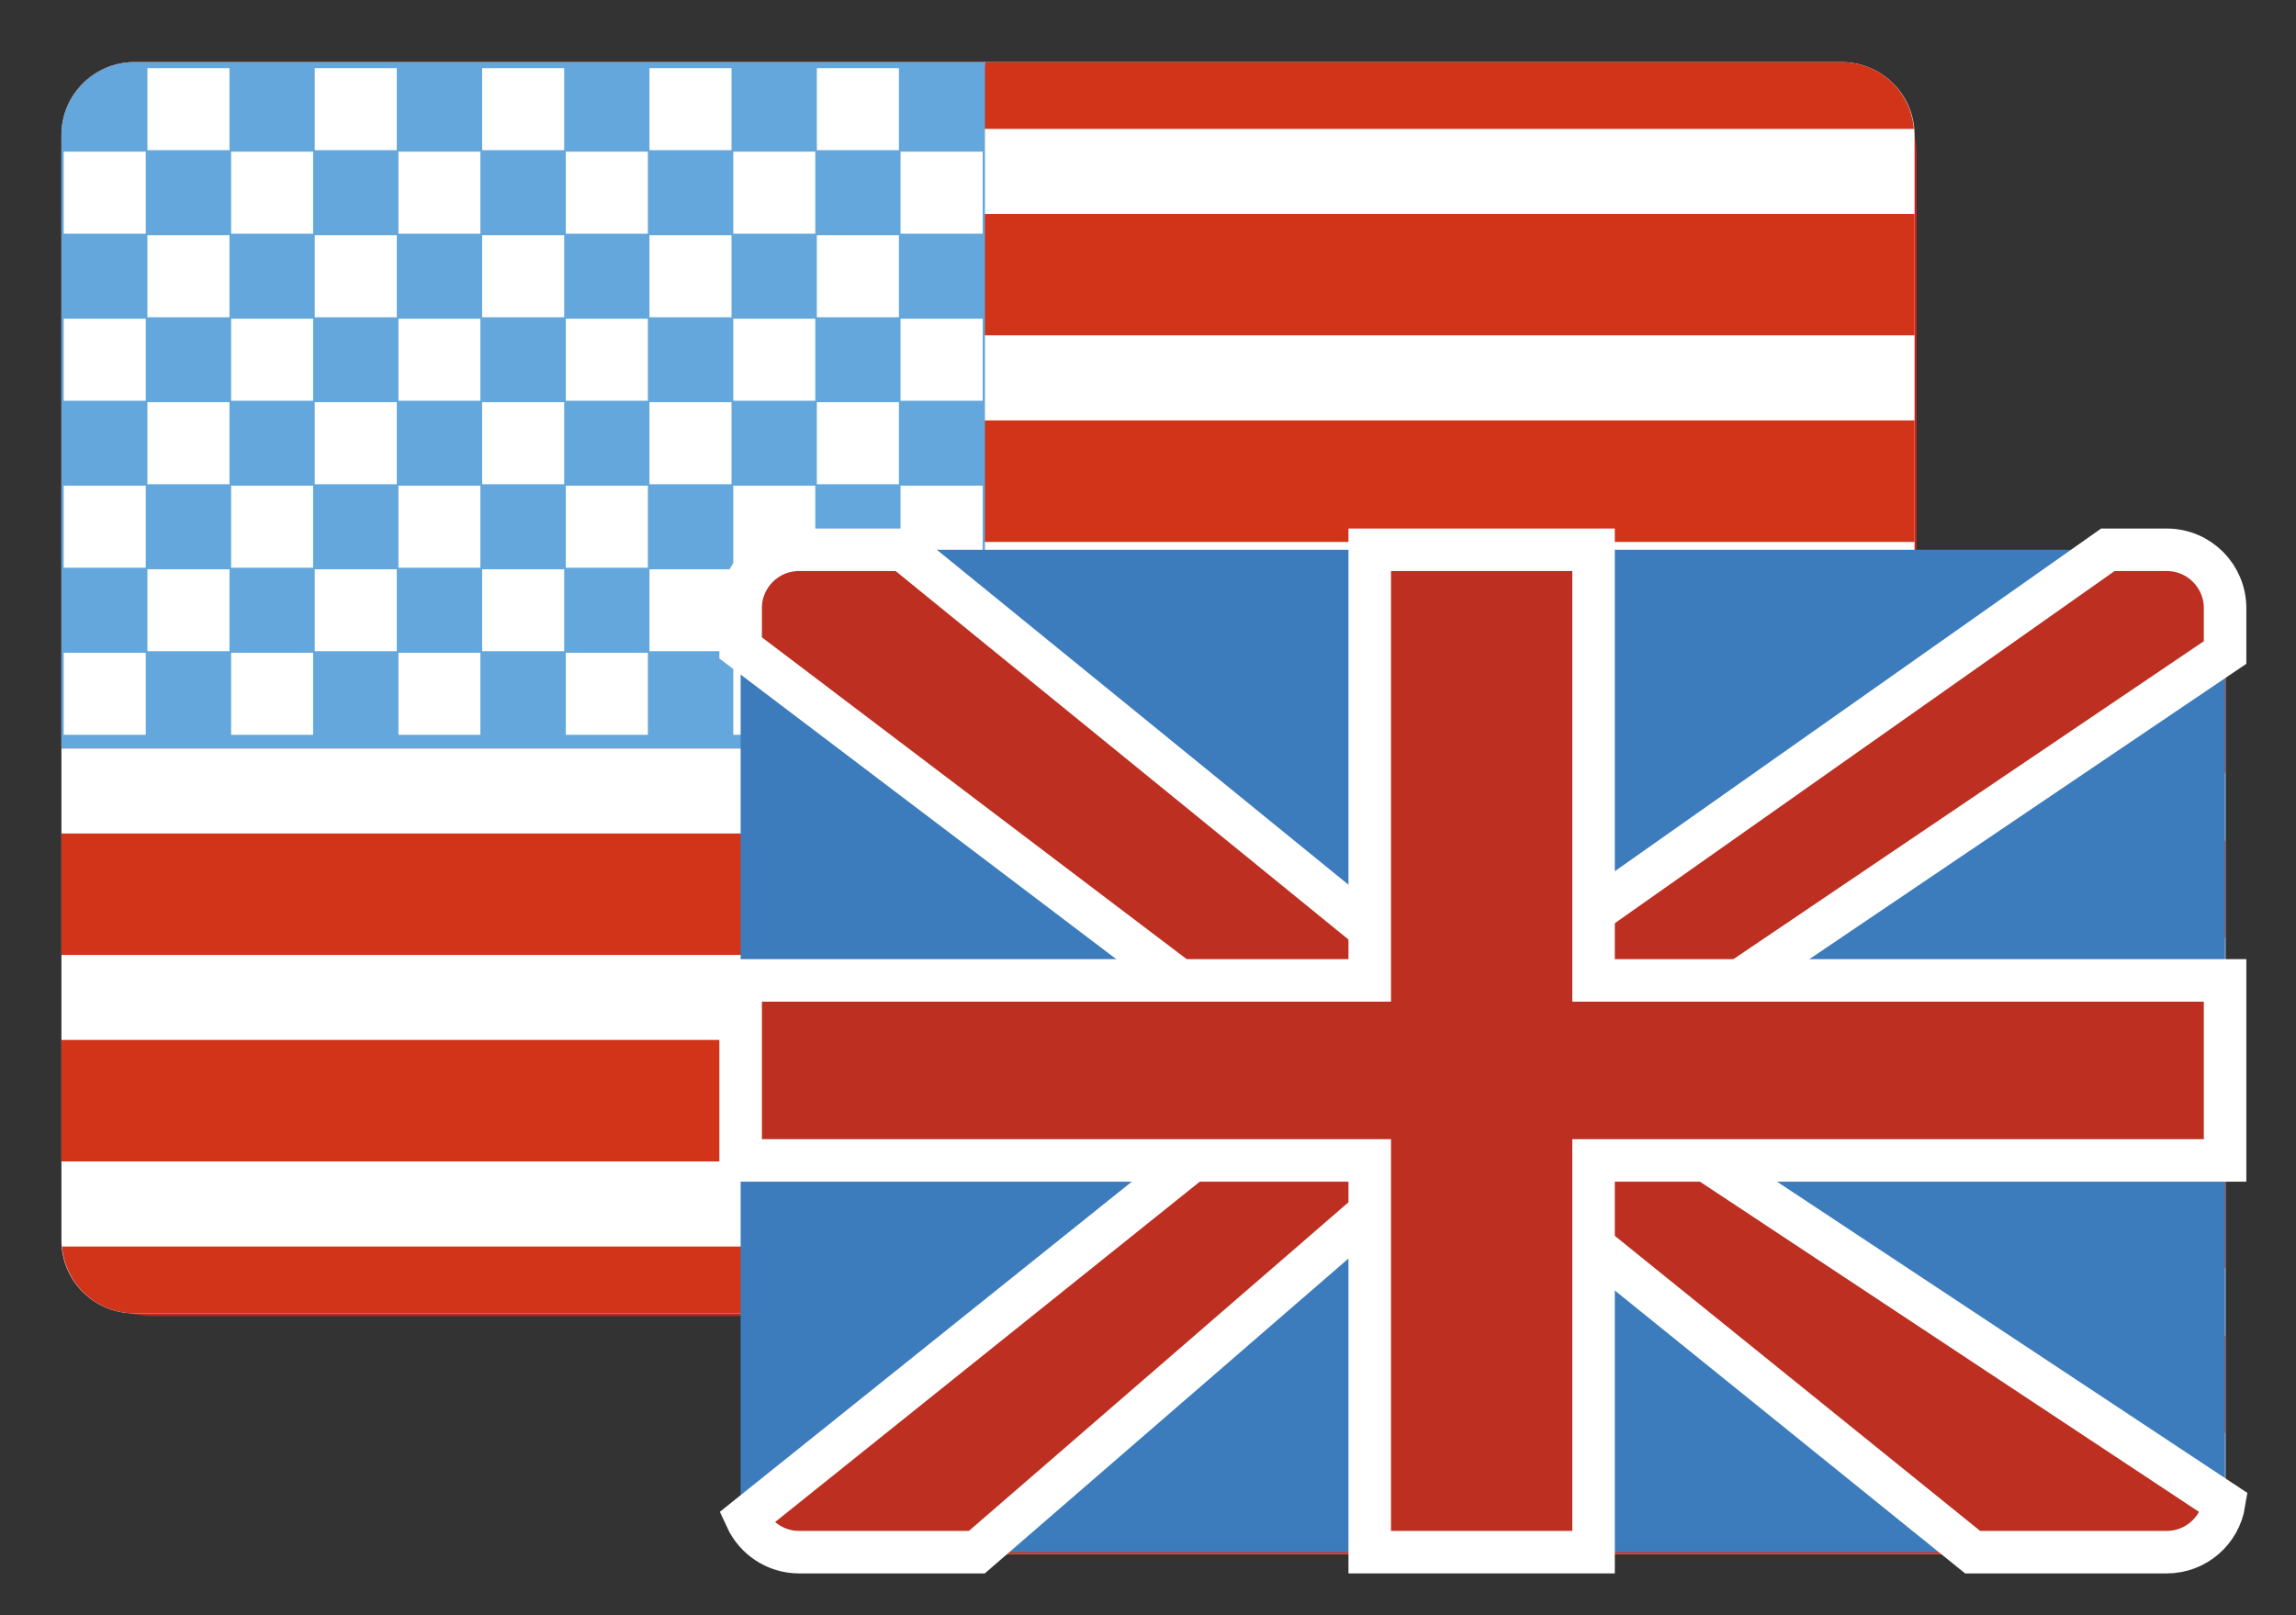 <?xml version="1.0" encoding="utf-8"?>
<!-- Generator: Adobe Illustrator 16.0.0, SVG Export Plug-In . SVG Version: 6.00 Build 0)  -->
<!DOCTYPE svg PUBLIC "-//W3C//DTD SVG 1.1//EN" "http://www.w3.org/Graphics/SVG/1.1/DTD/svg11.dtd">
<svg version="1.1" id="图层_1" xmlns="http://www.w3.org/2000/svg" xmlns:xlink="http://www.w3.org/1999/xlink" x="0px" y="0px"
	 width="54px" height="38px" viewBox="0 0 54 38" enable-background="new 0 0 54 38" xml:space="preserve">
<rect x="0" y="0" width="54" height="38" fill="#333333" stroke="none"/>
<g>
	<path fill="#C02620" d="M45.078,28.961c0,1.104-0.896,2-2,2h-39.5c-1.104,0-2-0.896-2-2V3.627c0-1.104,0.896-2,2-2h39.5
		c1.104,0,2,0.896,2,2V28.961z"/>
	<polygon fill="#F0DB6A" points="5.411,9.961 9.744,9.961 10.911,5.627 12.244,9.794 16.244,9.794 13.078,12.627 14.578,16.794 
		11.244,14.294 7.744,16.627 9.078,12.627 	"/>
	<polygon fill="#F0DB6A" points="20.398,4.963 21.665,4.963 22.006,3.697 22.396,4.915 23.565,4.915 22.639,5.743 23.078,6.961 
		22.104,6.23 21.081,6.912 21.47,5.743 	"/>
	<polygon fill="#F0DB6A" points="25.039,9.194 26.306,9.194 26.646,7.928 27.037,9.146 28.205,9.146 27.28,9.974 27.719,11.192 
		26.744,10.461 25.721,11.143 26.111,9.974 	"/>
	<g>
		<path fill="#FFFFFF" d="M52.343,35.195c0,0.756-0.612,1.369-1.37,1.369H18.89c-0.756,0-1.37-0.613-1.37-1.369v-20.78
			c0-0.756,0.614-1.37,1.37-1.37h32.083c0.758,0,1.37,0.614,1.37,1.37V35.195z"/>
		<g>
			<rect x="17.52" y="27.545" fill="#D13419" width="34.823" height="2.283"/>
			<rect x="17.52" y="19.781" fill="#D13419" width="34.823" height="2.283"/>
			<rect x="17.52" y="31.427" fill="#D13419" width="34.823" height="2.284"/>
			<rect x="17.52" y="23.663" fill="#D13419" width="34.823" height="2.284"/>
			<rect x="17.52" y="15.899" fill="#D13419" width="34.823" height="2.284"/>
			<path fill="#D13419" d="M17.531,35.309c0.059,0.703,0.641,1.256,1.359,1.256h32.083c0.719,0,1.301-0.553,1.359-1.256H17.531z"/>
			<path fill="#D13419" d="M52.332,14.301c-0.061-0.702-0.641-1.256-1.359-1.256H18.89c-0.717,0-1.3,0.554-1.359,1.256H52.332z"/>
		</g>
		<path fill="#63A7DC" d="M34.874,25.945V13.16c0-0.04,0.009-0.076,0.013-0.115H18.89c-0.756,0-1.37,0.619-1.37,1.383v11.519h17.354
			V25.945z"/>
		<g>
			<rect x="19.136" y="13.159" fill="#FFFFFF" width="1.541" height="1.541"/>
			<rect x="22.281" y="13.159" fill="#FFFFFF" width="1.541" height="1.541"/>
			<rect x="25.427" y="13.159" fill="#FFFFFF" width="1.542" height="1.541"/>
			<rect x="28.572" y="13.159" fill="#FFFFFF" width="1.541" height="1.541"/>
			<rect x="31.717" y="13.159" fill="#FFFFFF" width="1.541" height="1.541"/>
			<rect x="17.563" y="14.729" fill="#FFFFFF" width="1.542" height="1.542"/>
			<rect x="20.708" y="14.729" fill="#FFFFFF" width="1.542" height="1.542"/>
			<rect x="23.854" y="14.729" fill="#FFFFFF" width="1.542" height="1.542"/>
			<rect x="26.999" y="14.729" fill="#FFFFFF" width="1.542" height="1.542"/>
			<rect x="30.145" y="14.729" fill="#FFFFFF" width="1.541" height="1.542"/>
			<rect x="33.29" y="14.729" fill="#FFFFFF" width="1.541" height="1.542"/>
			<rect x="19.136" y="16.299" fill="#FFFFFF" width="1.541" height="1.541"/>
			<rect x="22.281" y="16.299" fill="#FFFFFF" width="1.541" height="1.541"/>
			<rect x="25.427" y="16.299" fill="#FFFFFF" width="1.542" height="1.541"/>
			<rect x="28.572" y="16.299" fill="#FFFFFF" width="1.541" height="1.541"/>
			<rect x="31.717" y="16.299" fill="#FFFFFF" width="1.541" height="1.541"/>
			<rect x="17.563" y="17.868" fill="#FFFFFF" width="1.542" height="1.542"/>
			<rect x="20.708" y="17.868" fill="#FFFFFF" width="1.542" height="1.542"/>
			<rect x="23.854" y="17.868" fill="#FFFFFF" width="1.542" height="1.542"/>
			<rect x="26.999" y="17.868" fill="#FFFFFF" width="1.542" height="1.542"/>
			<rect x="30.145" y="17.868" fill="#FFFFFF" width="1.541" height="1.542"/>
			<rect x="33.29" y="17.868" fill="#FFFFFF" width="1.541" height="1.542"/>
			<rect x="19.136" y="19.438" fill="#FFFFFF" width="1.541" height="1.541"/>
			<rect x="22.281" y="19.438" fill="#FFFFFF" width="1.541" height="1.541"/>
			<rect x="25.427" y="19.438" fill="#FFFFFF" width="1.542" height="1.541"/>
			<rect x="28.572" y="19.438" fill="#FFFFFF" width="1.541" height="1.541"/>
			<rect x="31.717" y="19.438" fill="#FFFFFF" width="1.541" height="1.541"/>
			<rect x="17.563" y="21.008" fill="#FFFFFF" width="1.542" height="1.542"/>
			<rect x="20.708" y="21.008" fill="#FFFFFF" width="1.542" height="1.542"/>
			<rect x="23.854" y="21.008" fill="#FFFFFF" width="1.542" height="1.542"/>
			<rect x="26.999" y="21.008" fill="#FFFFFF" width="1.542" height="1.542"/>
			<rect x="30.145" y="21.008" fill="#FFFFFF" width="1.541" height="1.542"/>
			<rect x="33.29" y="21.008" fill="#FFFFFF" width="1.541" height="1.542"/>
			<rect x="19.136" y="22.578" fill="#FFFFFF" width="1.541" height="1.541"/>
			<rect x="22.281" y="22.578" fill="#FFFFFF" width="1.541" height="1.541"/>
			<rect x="25.427" y="22.578" fill="#FFFFFF" width="1.542" height="1.541"/>
			<rect x="28.572" y="22.578" fill="#FFFFFF" width="1.541" height="1.541"/>
			<rect x="31.717" y="22.578" fill="#FFFFFF" width="1.541" height="1.541"/>
			<rect x="17.563" y="24.148" fill="#FFFFFF" width="1.542" height="1.541"/>
			<rect x="20.708" y="24.148" fill="#FFFFFF" width="1.542" height="1.541"/>
			<rect x="23.854" y="24.148" fill="#FFFFFF" width="1.542" height="1.541"/>
			<rect x="26.999" y="24.148" fill="#FFFFFF" width="1.542" height="1.541"/>
			<rect x="30.145" y="24.148" fill="#FFFFFF" width="1.541" height="1.541"/>
			<rect x="33.29" y="24.148" fill="#FFFFFF" width="1.541" height="1.541"/>
		</g>
	</g>
</g>
<g>
	<path fill="#FFFFFF" d="M45.029,29.185c0,0.945-0.77,1.713-1.715,1.713H3.159c-0.947,0-1.714-0.768-1.714-1.713V3.175
		c0-0.945,0.768-1.714,1.714-1.714h40.155c0.945,0,1.715,0.769,1.715,1.714V29.185z"/>
	<g>
		<rect x="1.445" y="19.608" fill="#D13419" width="43.584" height="2.858"/>
		<rect x="1.445" y="9.891" fill="#D13419" width="43.584" height="2.858"/>
		<rect x="1.445" y="24.465" fill="#D13419" width="43.584" height="2.859"/>
		<rect x="1.445" y="14.749" fill="#D13419" width="43.584" height="2.859"/>
		<rect x="1.445" y="5.033" fill="#D13419" width="43.584" height="2.856"/>
		<path fill="#D13419" d="M1.458,29.325c0.074,0.878,0.802,1.572,1.7,1.572h40.154c0.897,0,1.628-0.694,1.699-1.572H1.458z"/>
		<path fill="#D13419" d="M45.014,3.032c-0.074-0.878-0.8-1.571-1.699-1.571H3.159c-0.898,0-1.626,0.693-1.7,1.571H45.014z"/>
	</g>
	<path fill="#63A7DC" d="M23.165,17.607V1.605c0-0.051,0.009-0.094,0.013-0.144H3.159c-0.947,0-1.714,0.774-1.714,1.73v14.416
		H23.165z"/>
	<g>
		<rect x="3.467" y="1.603" fill="#FFFFFF" width="1.93" height="1.93"/>
		<rect x="7.402" y="1.603" fill="#FFFFFF" width="1.93" height="1.93"/>
		<rect x="11.34" y="1.603" fill="#FFFFFF" width="1.929" height="1.93"/>
		<rect x="15.275" y="1.603" fill="#FFFFFF" width="1.93" height="1.93"/>
		<rect x="19.212" y="1.603" fill="#FFFFFF" width="1.93" height="1.93"/>
		<rect x="1.498" y="3.568" fill="#FFFFFF" width="1.93" height="1.93"/>
		<rect x="5.436" y="3.568" fill="#FFFFFF" width="1.928" height="1.93"/>
		<rect x="9.371" y="3.568" fill="#FFFFFF" width="1.927" height="1.93"/>
		<rect x="13.307" y="3.568" fill="#FFFFFF" width="1.93" height="1.93"/>
		<rect x="17.246" y="3.568" fill="#FFFFFF" width="1.929" height="1.93"/>
		<rect x="21.18" y="3.568" fill="#FFFFFF" width="1.931" height="1.93"/>
		<rect x="3.467" y="5.534" fill="#FFFFFF" width="1.93" height="1.93"/>
		<rect x="7.402" y="5.534" fill="#FFFFFF" width="1.93" height="1.93"/>
		<rect x="11.34" y="5.534" fill="#FFFFFF" width="1.929" height="1.93"/>
		<rect x="15.275" y="5.534" fill="#FFFFFF" width="1.93" height="1.93"/>
		<rect x="19.212" y="5.534" fill="#FFFFFF" width="1.93" height="1.93"/>
		<rect x="1.498" y="7.498" fill="#FFFFFF" width="1.93" height="1.93"/>
		<rect x="5.436" y="7.498" fill="#FFFFFF" width="1.928" height="1.93"/>
		<rect x="9.371" y="7.498" fill="#FFFFFF" width="1.927" height="1.93"/>
		<rect x="13.307" y="7.498" fill="#FFFFFF" width="1.93" height="1.93"/>
		<rect x="17.246" y="7.498" fill="#FFFFFF" width="1.929" height="1.93"/>
		<rect x="21.18" y="7.498" fill="#FFFFFF" width="1.931" height="1.93"/>
		<rect x="3.467" y="9.462" fill="#FFFFFF" width="1.93" height="1.93"/>
		<rect x="7.402" y="9.462" fill="#FFFFFF" width="1.93" height="1.93"/>
		<rect x="11.34" y="9.462" fill="#FFFFFF" width="1.929" height="1.93"/>
		<rect x="15.275" y="9.462" fill="#FFFFFF" width="1.93" height="1.93"/>
		<rect x="19.212" y="9.462" fill="#FFFFFF" width="1.93" height="1.93"/>
		<rect x="1.498" y="11.426" fill="#FFFFFF" width="1.93" height="1.93"/>
		<rect x="5.436" y="11.426" fill="#FFFFFF" width="1.928" height="1.93"/>
		<rect x="9.371" y="11.426" fill="#FFFFFF" width="1.927" height="1.93"/>
		<rect x="13.307" y="11.426" fill="#FFFFFF" width="1.93" height="1.93"/>
		<rect x="17.246" y="11.426" fill="#FFFFFF" width="1.929" height="1.93"/>
		<rect x="21.18" y="11.426" fill="#FFFFFF" width="1.931" height="1.93"/>
		<rect x="3.467" y="13.393" fill="#FFFFFF" width="1.93" height="1.927"/>
		<rect x="7.402" y="13.393" fill="#FFFFFF" width="1.93" height="1.927"/>
		<rect x="11.34" y="13.393" fill="#FFFFFF" width="1.929" height="1.927"/>
		<rect x="15.275" y="13.393" fill="#FFFFFF" width="1.93" height="1.927"/>
		<rect x="19.212" y="13.393" fill="#FFFFFF" width="1.93" height="1.927"/>
		<rect x="1.498" y="15.357" fill="#FFFFFF" width="1.93" height="1.93"/>
		<rect x="5.436" y="15.357" fill="#FFFFFF" width="1.928" height="1.93"/>
		<rect x="9.371" y="15.357" fill="#FFFFFF" width="1.927" height="1.93"/>
		<rect x="13.307" y="15.357" fill="#FFFFFF" width="1.93" height="1.93"/>
		<rect x="17.246" y="15.357" fill="#FFFFFF" width="1.929" height="1.93"/>
		<rect x="21.18" y="15.357" fill="#FFFFFF" width="1.931" height="1.93"/>
	</g>
</g>
<g>
	<g>
		<path fill="#3C7CBC" d="M52.332,35.143c0,0.758-0.613,1.373-1.373,1.373H18.793c-0.758,0-1.374-0.615-1.374-1.373V14.308
			c0-0.759,0.616-1.374,1.374-1.374h32.166c0.76,0,1.373,0.614,1.373,1.374V35.143z"/>
		<path fill="#BC2F21" stroke="#FFFFFF" stroke-miterlimit="10" d="M37.366,25.469l14.966-10.118v-1.043
			c0-0.759-0.613-1.374-1.373-1.374h-1.383L34.391,23.637L21.242,12.934h-2.449c-0.758,0-1.374,0.614-1.374,1.374v0.934
			l13.193,9.998L17.548,35.713c0.217,0.473,0.692,0.803,1.246,0.803h4.181l11.302-9.789l12.118,9.789h4.564
			c0.685,0,1.247-0.501,1.352-1.155L37.366,25.469z"/>
		<polygon fill="#BC2F21" stroke="#FFFFFF" stroke-miterlimit="10" points="37.479,23.065 37.479,12.934 32.215,12.934 
			32.215,23.065 17.419,23.065 17.419,27.3 32.215,27.3 32.215,36.516 37.479,36.516 37.479,27.3 52.332,27.3 52.332,23.065 		"/>
	</g>
</g>
</svg>
